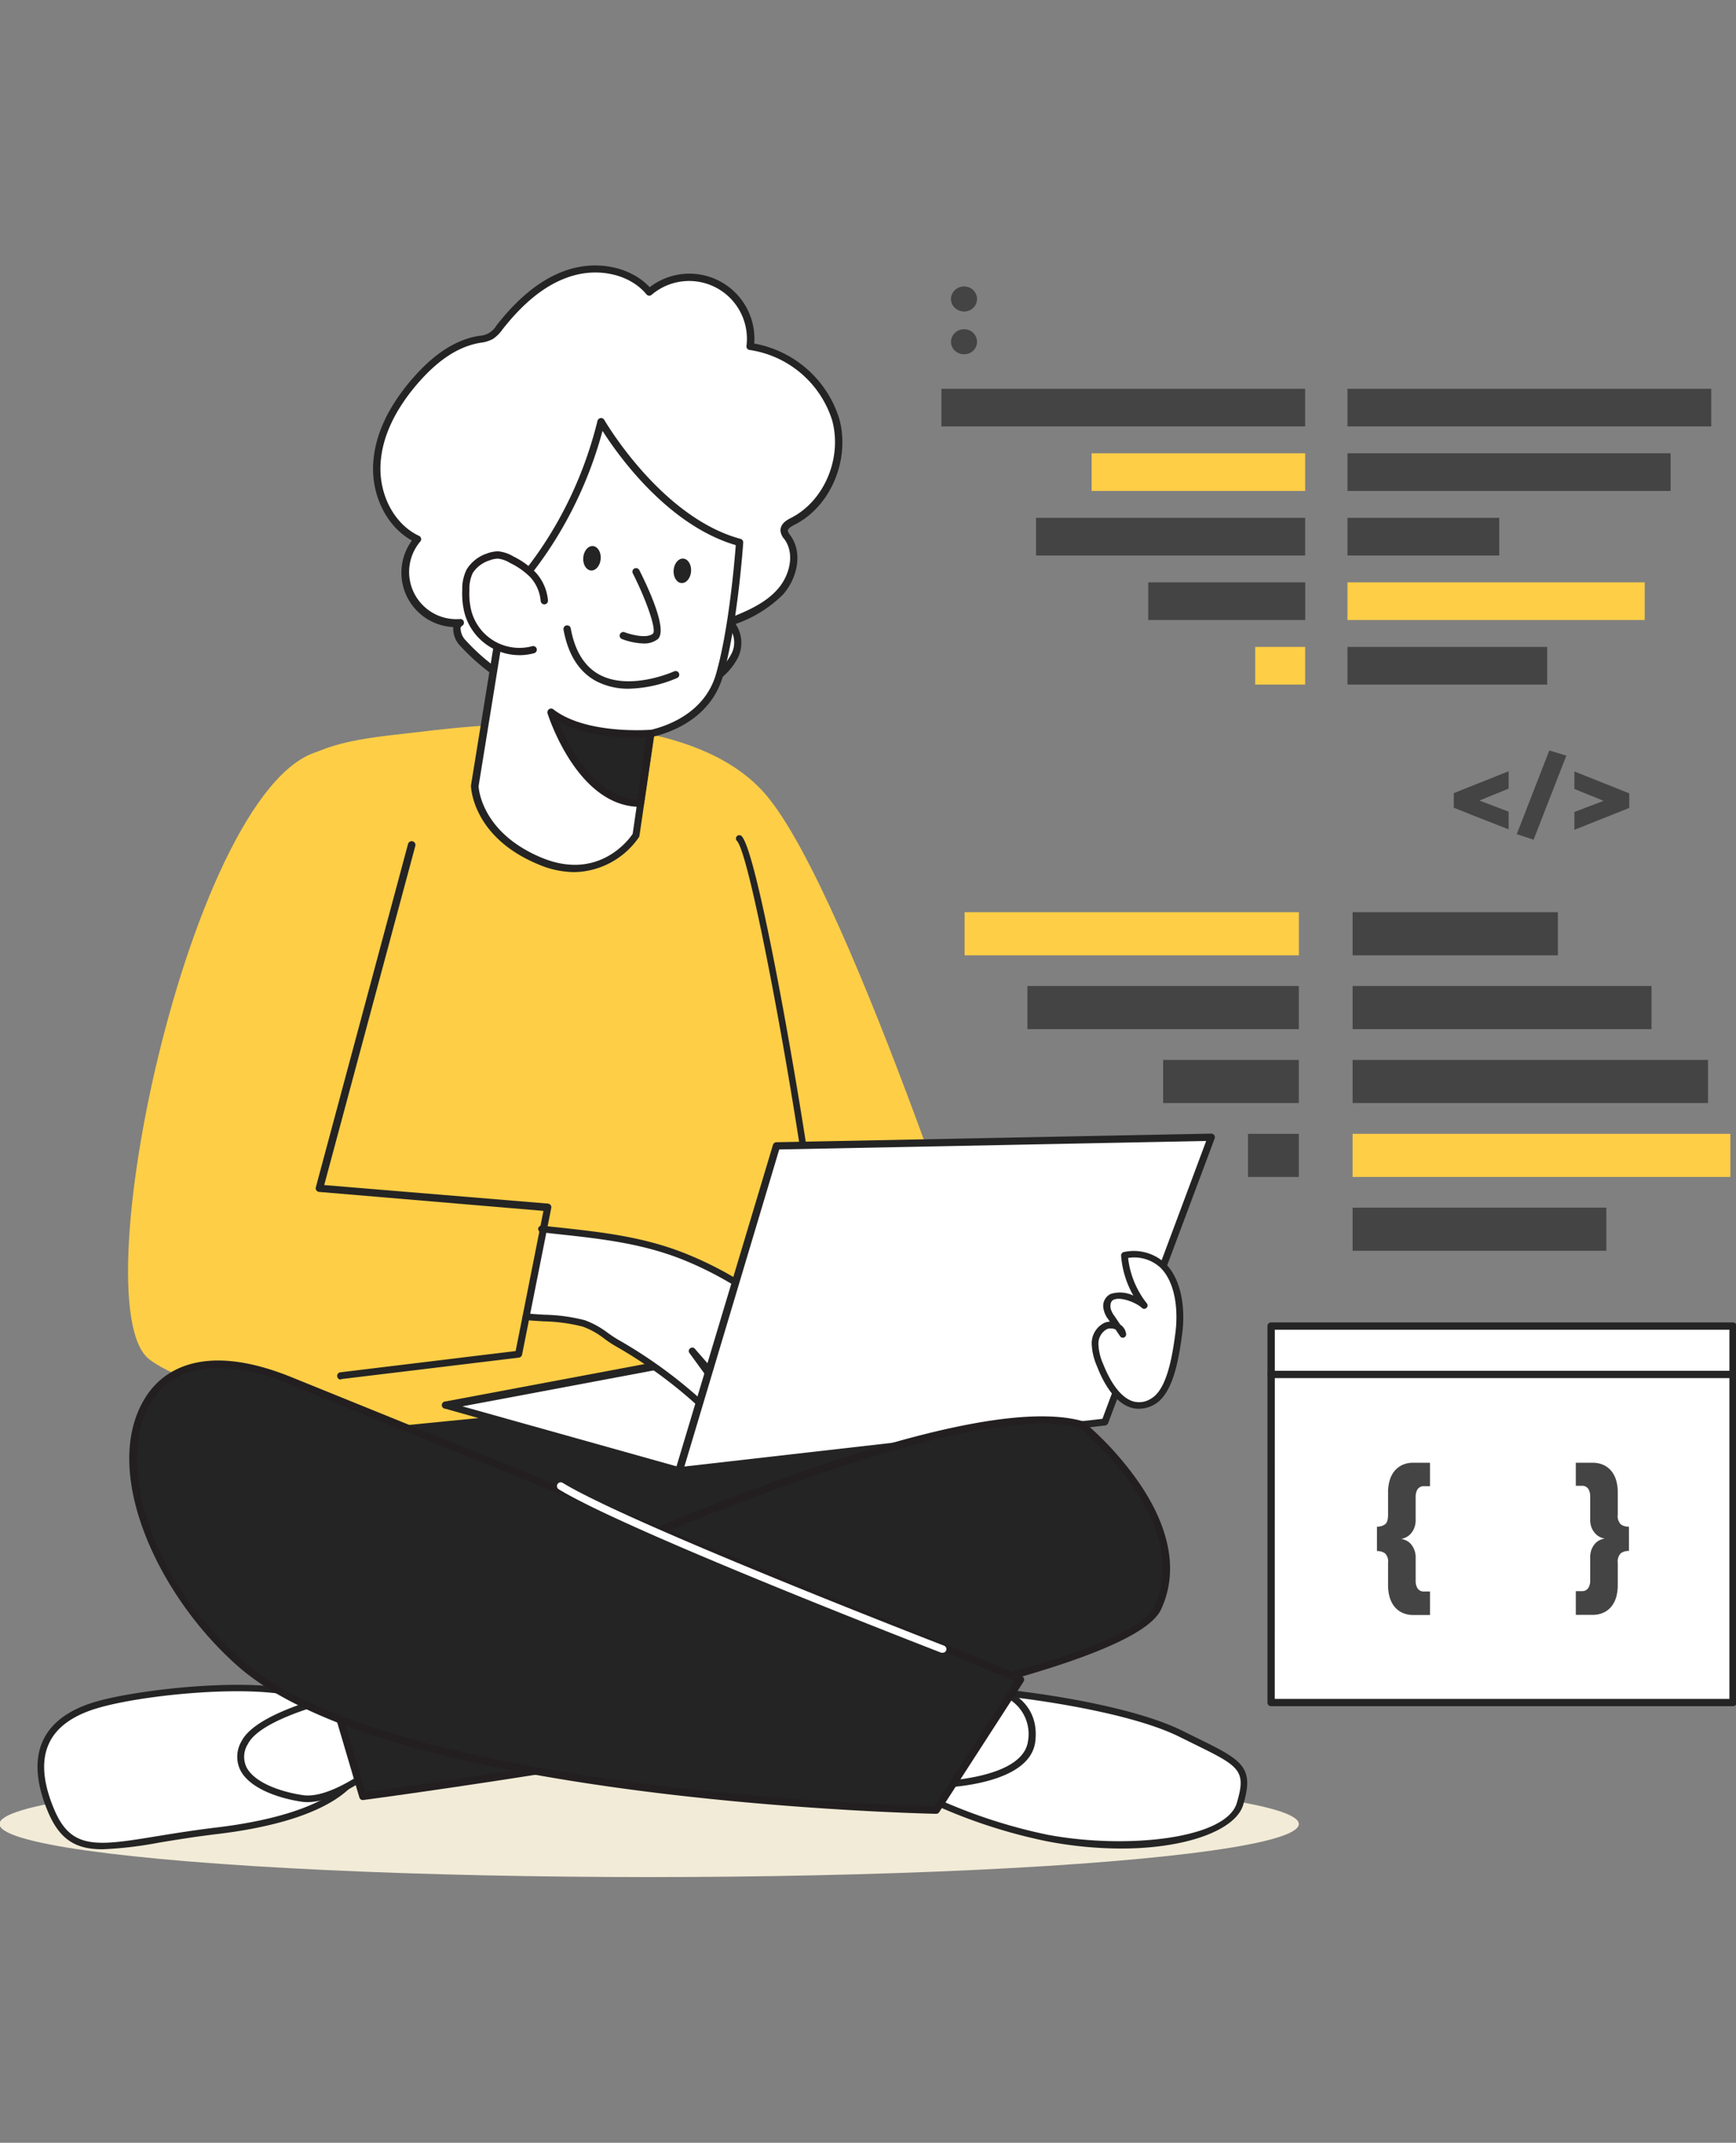 <svg xmlns="http://www.w3.org/2000/svg" xmlns:xlink="http://www.w3.org/1999/xlink" width="636" height="785" viewBox="0 0 636 785"><rect x="0" y="0" width="636" height="785" fill="#808080" stroke="none"/><defs><style>.a,.d{fill:#fff;}.a{stroke:#707070;}.b{clip-path:url(#a);}.c{fill:#f2ebd7;}.e{fill:#242424;}.f{fill:#231f20;}.g{fill:#fece47;}.h{fill:#444;}</style><clipPath id="a"><rect class="a" width="636" height="785" transform="translate(1040.087 260.444)"/></clipPath></defs><g class="b" transform="translate(-1040.087 -260.444)"><g transform="translate(1039.898 357.705)"><ellipse class="c" cx="238.014" cy="19.431" rx="238.014" ry="19.431" transform="translate(0 551.532)"/><rect class="d" width="169.242" height="137.89" transform="translate(465.871 388.544)"/><path class="e" d="M762.757,568.3H593.515a1.336,1.336,0,0,1-1.337-1.336V429.045a1.336,1.336,0,0,1,1.337-1.336H762.757a1.363,1.363,0,0,1,1.336,1.336V566.962a1.363,1.363,0,0,1-1.337,1.336Zm-167.906-2.673H761.42V430.382H594.878Z" transform="translate(-127.644 -40.501)"/><path class="e" d="M762.757,445.779H593.515a1.336,1.336,0,1,1,0-2.673H762.757a1.336,1.336,0,0,1,1.336,1.336,1.363,1.363,0,0,1-1.337,1.336Z" transform="translate(-127.644 -38.178)"/><path class="d" d="M339.22,222.007a18.71,18.71,0,0,1-15.663-30.6c-10.21-4.7-15.609-16.785-14.861-27.984s6.655-21.383,14.032-29.989c6.067-7.029,13.685-13.364,22.8-15.1a14.967,14.967,0,0,0,4.971-1.39,12.749,12.749,0,0,0,3.154-3.181c6.655-8.5,14.861-16.3,25.124-19.725s22.826-1.47,29.695,6.9a22.452,22.452,0,0,1,36.992,19.779,38.676,38.676,0,0,1,31.325,26.915c3.822,14.059-2.673,30.577-15.636,37.232-1.5.775-3.288,1.791-3.234,3.448a5,5,0,0,0,1.283,2.673c4.17,5.96,2.085,14.594-2.673,19.993s-11.867,8.259-18.71,10.985a10.477,10.477,0,0,1,2.058,11.867,22.344,22.344,0,0,1-8.874,9.3c-14.861,9.6-33.25,6.6-49.9,6.949-15.369.321-30.63-9.488-40.814-20.607C338.312,227.353,336.735,223.5,339.22,222.007Z" transform="translate(-170.432 -91.096)"/><path class="e" d="M399.695,251.771h-7.8c-3.475,0-7.11-.16-10.531,0-13.952.241-29.4-7.591-41.856-21.035a9.168,9.168,0,0,1-2.673-6.709.965.965,0,0,1,0-.294,19.939,19.939,0,0,1-15.128-31.7c-9.221-5.078-14.968-16.545-14.166-28.519.668-10.237,5.506-20.581,14.353-30.791,7.7-8.874,15.4-13.952,23.574-15.529l.909-.16a7.644,7.644,0,0,0,6.308-3.8c8.393-10.691,16.812-17.266,25.846-20.287,11.146-3.715,23.36-1.123,30.283,6.281a23.815,23.815,0,0,1,38.3,20.634,40.092,40.092,0,0,1,31.165,27.583c4.063,14.941-3.127,32.074-16.331,38.782-1.336.668-2.539,1.417-2.512,2.218a3.5,3.5,0,0,0,.775,1.5l.24.347c4.758,6.735,2.058,16.171-2.887,21.623a46.185,46.185,0,0,1-17.266,10.691,12.455,12.455,0,0,1,1.016,12,23.094,23.094,0,0,1-9.275,9.809C422.12,250.835,410.894,251.771,399.695,251.771Zm-15.369-2.887h7.618c13.364.267,27.129.561,38.542-6.816a20.608,20.608,0,0,0,8.366-8.713,9.115,9.115,0,0,0-1.737-10.424,1.337,1.337,0,0,1-.454-1.229,1.363,1.363,0,0,1,.829-1.042c6.254-2.512,13.364-5.346,18.095-10.691,4.25-4.677,6.628-12.7,2.673-18.309l-.24-.294a5.344,5.344,0,0,1-1.283-2.994c0-2.673,2.539-3.956,3.956-4.677,12.135-6.254,18.71-21.917,14.968-35.709A37.419,37.419,0,0,0,445.4,122.22a1.336,1.336,0,0,1-1.123-1.5,21.169,21.169,0,0,0-34.746-18.71,1.31,1.31,0,0,1-.989.321,1.283,1.283,0,0,1-.909-.481c-6.014-7.324-17.64-10-28.225-6.441-8.526,2.833-16.545,9.141-24.51,19.271a13.632,13.632,0,0,1-3.5,3.5,12.429,12.429,0,0,1-4.544,1.39l-.855.16c-7.564,1.47-14.781,6.254-22.077,14.647-8.446,9.756-13.043,19.592-13.685,29.214-.775,11.547,5,22.505,14.086,26.728a1.363,1.363,0,0,1,.748.909,1.337,1.337,0,0,1-.294,1.149,17.293,17.293,0,0,0,14.54,28.412,1.31,1.31,0,0,1,1.39.936,1.336,1.336,0,0,1-.588,1.55,1.149,1.149,0,0,0-.588.909,6.549,6.549,0,0,0,1.978,4.517c11.814,12.883,26.728,20.42,39.8,20.153Z" transform="translate(-170.608 -91.271)"/><path class="d" d="M504.822,545.127c6.121,0,51.746,4.945,73.1,15.556s25.98,11.44,21.65,25.766S557.637,604.3,529.011,598.9a193.136,193.136,0,0,1-52.788-19.191Z" transform="translate(-145.142 -22.782)"/><path class="e" d="M556.167,602.891a145.647,145.647,0,0,1-27.209-2.673,195.336,195.336,0,0,1-53.162-19.3,1.337,1.337,0,0,1-.615-.855,1.2,1.2,0,0,1,.267-.989l28.6-34.586a1.123,1.123,0,0,1,.909-.455h.267c7.457,0,52.013,5.078,73.4,15.689l4.811,2.379c17.133,8.393,21.757,10.691,17.48,24.857C598.21,595.942,580.623,602.891,556.167,602.891ZM478.281,579.5a193.352,193.352,0,0,0,51.131,18.362c28.733,5.346,65.19,1.55,69.172-11.6,3.662-12.188,1.016-13.5-16.224-21.944l-4.811-2.379c-20.394-10.13-64.014-15.288-72.006-15.449Z" transform="translate(-145.302 -22.947)"/><path class="d" d="M509.508,545.011a16.464,16.464,0,0,1,12.322,18.71c-2,15.208-34.158,15.85-36,16.037S509.508,545.011,509.508,545.011Z" transform="translate(-143.707 -22.8)"/><path class="e" d="M485.983,580.787a1.417,1.417,0,0,1-1.176-.695c-.4-.8-1.042-2.031,23.868-35.735a1.2,1.2,0,0,1,1.283-.454c.134,0,15.369,3.822,13.364,19.939-2.031,15.475-31.325,16.839-37.179,16.946Zm24.055-34.292c-7.831,10.691-19.485,26.728-22.4,31.807,7.323-.348,31.405-2.406,33.036-14.781A14.968,14.968,0,0,0,510.145,546.6Z" transform="translate(-143.863 -22.973)"/><path class="d" d="M314.061,579.981c-.935.481-9.676,11.841-47.79,16.384s-52.253,12.75-60.753-7.27-2.673-32.956,16.037-38.676,70.535-10.451,80.692-.882S314.061,579.981,314.061,579.981Z" transform="translate(-186.569 -22.943)"/><path class="e" d="M224.492,603.306c-9.435,0-15.5-3.154-19.939-13.578s-5.105-19.378-1.871-26.3c2.994-6.415,9.3-11.146,18.71-14.006,17.587-5.346,71.017-10.852,81.868-.615,10.4,9.783,12.054,30.363,12.135,31.219a1.283,1.283,0,0,1-.588,1.149l-.374.321c-10.985,10-32.074,14.353-47.9,16.224-8.206.989-15.262,2.138-21.382,3.154a140.687,140.687,0,0,1-20.661,2.432Zm49.34-57.893c-18.309,0-40.493,2.913-51.665,6.334C213.4,554.42,207.573,558.7,204.9,564.47c-2.94,6.254-2.3,14.433,1.9,24.3,6.281,14.834,15.556,13.364,37.9,9.7,6.254-1.016,13.364-2.165,21.6-3.154,15.449-1.844,36.056-6.067,46.56-15.636h0c-.374-3.5-2.673-20.794-11.306-29.027C297.7,546.856,286.715,545.413,273.832,545.413Z" transform="translate(-186.725 -23.094)"/><path class="d" d="M316.625,571.789s-17.293,14.433-28.813,12.723-27.45-8.018-21.035-20.447,47.71-19.912,47.71-19.912Z" transform="translate(-176.97 -22.93)"/><path class="e" d="M289.95,586.035a14.506,14.506,0,0,1-2.165-.161c-8.633-1.283-19.057-4.971-22.4-11.52a11.172,11.172,0,0,1,.454-10.691c6.629-12.883,46.881-20.233,48.592-20.554a1.23,1.23,0,0,1,.962.241,1.283,1.283,0,0,1,.481.882l2.138,27.61a1.256,1.256,0,0,1-.428,1.043C316.892,573.446,301.684,586.035,289.95,586.035Zm23.6-40.253c-7.083,1.39-40.092,8.419-45.438,19a8.793,8.793,0,0,0-.481,8.473c2.94,5.693,12.562,9.007,20.607,10.21,9.809,1.47,24.536-9.809,27.37-12.054Z" transform="translate(-177.131 -23.09)"/><path class="e" d="M519.541,466.334s-18.229,71.1-84.755,84.675-100.952,10-124.526-34.907-8.018-72.38-8.018-72.38l209.949-4.17Z" transform="translate(-172.156 -38.714)"/><path class="f" d="M380.1,559.5c-32.074,0-54.338-11.172-70.856-42.6-23.628-45.037-8.58-72.513-8.018-73.663a1.336,1.336,0,0,1,1.149-.668l209.949-4.17a1.31,1.31,0,0,1,1.336.989l7.27,26.728a1.524,1.524,0,0,1,0,.695c-.187.722-19.191,72.166-85.8,85.663C414.1,556.824,395.894,559.5,380.1,559.5Zm-76.79-114.289c-2.085,4.41-12.616,30.55,8.312,70.455,23.922,45.438,58.8,47.362,122.949,34.212,62.624-12.776,82.162-78.126,83.632-83.365l-6.923-25.418Z" transform="translate(-172.34 -38.889)"/><path class="g" d="M291.944,497.519s-34.4-111.189-29.882-180.869,30.417-72.166,65.751-76.095c15.689-1.764,99.268-14.139,130.567,22.692s86.385,209.334,86.385,209.334Z" transform="translate(-177.521 -69.257)"/><path class="d" d="M404.288,255.257l-5.346,37.206s-11.707,19.217-35.147,9.489S339.9,274.287,339.9,274.287l11.119-68.745s24.724-22.184,35.121-64.575c0,0,20.714,36.136,50.783,44.262,0,0-2,30.016-7.377,48.618C424.2,251.835,404.663,255.043,404.288,255.257Z" transform="translate(-165.713 -83.771)"/><path class="e" d="M376.55,306.187a34.106,34.106,0,0,1-13.2-2.833c-24.055-9.943-24.7-28.091-24.723-28.866l11.2-68.985a1.471,1.471,0,0,1,.428-.8c.241-.214,24.536-22.4,34.747-63.88a1.39,1.39,0,0,1,1.122-.989,1.337,1.337,0,0,1,1.337.641c.214.374,20.821,35.762,49.928,43.62a1.336,1.336,0,0,1,.989,1.39c0,.294-2.085,30.39-7.43,48.912-4.41,15.262-18.71,20.5-25.231,22.1l-5.346,36.323a1.6,1.6,0,0,1-.16.508A29.4,29.4,0,0,1,376.55,306.187ZM352.5,206.357,341.43,274.674c0,.428.8,16.946,23.093,26.22,20.821,8.633,32.074-6.735,33.357-8.74l5.346-36.912a1.257,1.257,0,0,1,.668-.962,2.088,2.088,0,0,1,.8-.267c5.747-1.363,19.592-6.094,23.708-20.367,4.7-16.277,6.842-41.723,7.243-47.255-25.124-7.377-43.353-33.276-48.805-41.856C376.684,182.168,355.382,203.417,352.5,206.357Zm46.667,86.278Z" transform="translate(-165.906 -83.945)"/><path class="d" d="M365.864,200.178a16.037,16.037,0,0,0-4.063-9.355,28.093,28.093,0,0,0-7.858-5.666,12.162,12.162,0,0,0-5-1.737,10.156,10.156,0,0,0-3.662.722,12.509,12.509,0,0,0-6.842,5.346,14.568,14.568,0,0,0-1.417,6.923,29.614,29.614,0,0,0,.695,7.7,19.511,19.511,0,0,0,24.055,14.112" transform="translate(-166.151 -77.365)"/><path class="f" d="M356.872,220.293a20.875,20.875,0,0,1-20.26-15.77,29.111,29.111,0,0,1-.748-8.018,16.037,16.037,0,0,1,1.577-7.537,13.739,13.739,0,0,1,7.457-5.907,11.814,11.814,0,0,1,4.17-.8,13.364,13.364,0,0,1,5.586,1.9,29.59,29.59,0,0,1,8.206,5.934,17.426,17.426,0,0,1,4.41,10.157,1.363,1.363,0,0,1-1.23,1.443,1.39,1.39,0,0,1-1.443-1.229,14.78,14.78,0,0,0-3.662-8.58,26.54,26.54,0,0,0-7.511-5.346,10.69,10.69,0,0,0-4.41-1.6,8.419,8.419,0,0,0-3.154.641,11.359,11.359,0,0,0-6.147,4.624,13.6,13.6,0,0,0-1.23,6.308,25.982,25.982,0,0,0,.668,7.35,18.2,18.2,0,0,0,22.345,13.15,1.326,1.326,0,1,1,.668,2.566,19.991,19.991,0,0,1-5.292.722Z" transform="translate(-166.327 -77.54)"/><path class="d" d="M391.884,188.761s10.5,20.714,7.056,23.681-11.734-.294-11.734-.294" transform="translate(-158.575 -76.559)"/><path class="e" d="M394.825,215.21a24.215,24.215,0,0,1-8.018-1.63,1.336,1.336,0,0,1-.748-1.737,1.363,1.363,0,0,1,1.737-.748c1.951.748,8.018,2.486,10.344.508,1.417-1.176-2.112-11.707-7.35-22.077a1.31,1.31,0,0,1,.588-1.791,1.363,1.363,0,0,1,1.791.588c3.287,6.522,10.558,22.024,6.736,25.311A8.018,8.018,0,0,1,394.825,215.21Z" transform="translate(-158.762 -76.734)"/><ellipse class="e" cx="4.49" cy="3.207" rx="4.49" ry="3.207" transform="translate(213.501 111.476) rotate(-85.34)"/><ellipse class="e" cx="4.49" cy="3.207" rx="4.49" ry="3.207" transform="translate(246.643 116.095) rotate(-85.74)"/><path class="e" d="M392.045,229.033a25.365,25.365,0,0,1-11.787-2.673c-6.388-3.341-10.477-9.729-12.161-18.977a1.336,1.336,0,0,1,1.1-1.55,1.363,1.363,0,0,1,1.55,1.069c1.5,8.393,5.132,14.139,10.691,17.079,11.226,5.88,27.022-1.229,27.182-1.31a1.336,1.336,0,0,1,1.764.668,1.31,1.31,0,0,1-.668,1.764A47.417,47.417,0,0,1,392.045,229.033Z" transform="translate(-161.462 -73.986)"/><path class="e" d="M400.626,241.295s-24.055,1.978-36.457-7.8c0,0,10.558,33.41,32.742,33.3Z" transform="translate(-162.051 -69.809)"/><path class="f" d="M396.933,268.309c-22.826,0-33.464-32.849-33.918-34.239a1.363,1.363,0,0,1,.535-1.5,1.283,1.283,0,0,1,1.577,0c11.947,9.328,35.281,7.537,35.522,7.511a1.336,1.336,0,0,1,1.417,1.524l-3.715,25.525A1.417,1.417,0,0,1,396.933,268.309ZM367,237.037c3.395,8.366,13.017,27.744,28.893,28.572l3.287-22.692c-5.132.214-20.955.374-32.127-5.88Z" transform="translate(-162.233 -69.989)"/><path class="g" d="M306.182,245.514c-49.367-6.147-95.713,203.427-68.771,223.34,42.017,31.085,170.258-11.359,170.258-11.359l-12.83-55.3S302.279,406.6,300.6,387.6s51.719-108.088,44.235-121.078S306.182,245.514,306.182,245.514Z" transform="translate(-182.377 -68.015)"/><path class="e" d="M449.351,399.636a1.176,1.176,0,0,1-1.2-1.042c-6.361-44.689-20.313-119.528-24.83-123.911a1.23,1.23,0,0,1,1.711-1.764c5.8,5.64,20.714,91.49,25.525,125.328a1.23,1.23,0,0,1-1.042,1.39Z" transform="translate(-153.177 -63.907)"/><path class="d" d="M416.029,481.841,330.82,457.972l156.493-29.428,84.7,35.495Z" transform="translate(-167.084 -40.375)"/><path class="e" d="M416.25,483.451a.8.8,0,0,1-.347,0L330.693,459.4a1.336,1.336,0,0,1,0-2.673l156.493-29.4a1.2,1.2,0,0,1,.748,0l84.7,35.495a1.341,1.341,0,0,1-.374,2.566L416.41,483.451Zm-79.329-24.937,79.436,22.265L567,463.592l-79.623-33.357Z" transform="translate(-167.304 -40.569)"/><path class="d" d="M361.941,398.238C380.65,400.3,398,401.632,415.4,408.929a131.177,131.177,0,0,1,27.958,16.037,90.052,90.052,0,0,1,12.268,10.477c2.994,3.261,2.031,6.442-2.993,4.865a60.751,60.751,0,0,1-16.411-8.018,174.1,174.1,0,0,1,31.726,33.865c1.016,1.443,2,3.5.8,4.784s-3.876,0-5.346-1.336l-26.434-25.071A83.846,83.846,0,0,1,454.58,465.7c.668,1.149,1.31,2.673.615,3.715-1.176,1.951-4.169.481-5.773-1.149a191.977,191.977,0,0,1-21.516-25.926l14.273,21.383a3.154,3.154,0,0,1-4.036,1.951,9.167,9.167,0,0,1-3.929-3.1L416.92,442.714l10.21,14.059c1.6,2.192,3.207,5.346,1.363,7.4s-6.014,0-8.366-2.085A173.142,173.142,0,0,0,389.15,439.56c-4.036-2.379-7.484-5.613-11.947-6.976-6.415-1.978-14.433-1.711-21.115-2.459" transform="translate(-163.271 -44.948)"/><path class="e" d="M467.612,472.957a7.805,7.805,0,0,1-4.7-2.3l-8.553-8.018c.561.882,1.122,1.791,1.63,2.673a4.892,4.892,0,0,1,.615,4.971,3.047,3.047,0,0,1-2.3,1.5,7.3,7.3,0,0,1-5.346-2.432c-1.764-1.764-3.475-3.555-5.158-5.346a1.206,1.206,0,0,1,0,.294,3.582,3.582,0,0,1-1.711,2.379,4.918,4.918,0,0,1-3.875.508,10.1,10.1,0,0,1-4.49-3.475l-3.154-3.608a5.052,5.052,0,0,1-.748,5.346,4.25,4.25,0,0,1-3.047,1.417,11.547,11.547,0,0,1-7.27-3.688,168,168,0,0,0-30.737-22.345,42.8,42.8,0,0,1-3.956-2.673,28.275,28.275,0,0,0-7.724-4.276,63.429,63.429,0,0,0-14.246-1.924c-2.3-.134-4.544-.267-6.655-.481a1.23,1.23,0,0,1-1.069-1.363,1.2,1.2,0,0,1,1.336-1.069c2.085.214,4.276.348,6.522.481a65.1,65.1,0,0,1,14.834,2,31.883,31.883,0,0,1,8.393,4.6c1.23.882,2.486,1.737,3.8,2.513A173.008,173.008,0,0,1,421.185,461.3a9.89,9.89,0,0,0,5.346,2.807,1.845,1.845,0,0,0,1.31-.615c1.443-1.577-.535-4.651-1.443-5.907l-10.21-14.032a1.176,1.176,0,0,1,.214-1.657,1.2,1.2,0,0,1,1.684,0l17.32,19.859a7.858,7.858,0,0,0,3.341,2.673,2.459,2.459,0,0,0,1.9-.24,1.2,1.2,0,0,0,.428-.374l-13.925-20.928a1.212,1.212,0,1,1,2-1.363,193.487,193.487,0,0,0,21.383,25.766A5.346,5.346,0,0,0,453.873,469a.588.588,0,0,0,.508-.321c.294-.454,0-1.31-.615-2.486A82.109,82.109,0,0,0,442.3,450.96l-5.96-5.666A1.229,1.229,0,0,1,438,443.5c2.112,1.817,4.116,3.715,6.04,5.72l20.42,19.378a5.025,5.025,0,0,0,3.074,1.657.668.668,0,0,0,.561-.267c.615-.642,0-2.085-.882-3.261a173.147,173.147,0,0,0-31.486-33.624,1.229,1.229,0,0,1,1.47-1.951,58.8,58.8,0,0,0,16.037,7.858c1.871.588,2.86.347,3.047,0s0-1.523-1.31-2.913a86.092,86.092,0,0,0-12.108-10.317,129.233,129.233,0,0,0-27.69-15.85c-15.689-6.548-31.379-8.232-48.11-10.023l-5.212-.588a1.21,1.21,0,1,1,.267-2.406l5.346.561c16.812,1.817,32.662,3.528,48.672,10.21a131.261,131.261,0,0,1,28.225,16.037,90.284,90.284,0,0,1,12.455,10.691c1.924,2.085,2.512,4.357,1.55,5.88-.561.855-2.058,2.138-5.827.962a56.989,56.989,0,0,1-6.388-2.379,176.025,176.025,0,0,1,23.066,26.354c1.844,2.673,2.085,4.838.722,6.335a3.181,3.181,0,0,1-2.3,1.042Z" transform="translate(-163.419 -45.149)"/><path class="d" d="M560.842,473.071l39-104.373-159.273,3.154-35.709,119.02Z" transform="translate(-155.911 -49.406)"/><path class="e" d="M405.031,492.453a1.283,1.283,0,0,1-1.016-.481,1.363,1.363,0,0,1-.267-1.23l35.709-119.02a1.39,1.39,0,0,1,1.256-.962l159.273-3.154a1.363,1.363,0,0,1,1.123.561,1.443,1.443,0,0,1,.16,1.23l-39,104.24a1.363,1.363,0,0,1-1.123.882L405.192,492.453Zm36.724-119.047-34.746,116.16,153.152-17.48,38.007-101.781Zm119.261,99.91Z" transform="translate(-156.086 -49.571)"/><path class="e" d="M569.157,460.441s43.219,35.094,28.038,67.275-291.336,68.958-291.336,68.958L293.43,554.6S510.061,443.95,569.157,460.441Z" transform="translate(-172.726 -35.815)"/><path class="f" d="M306.035,598.186a1.363,1.363,0,0,1-1.283-.962l-12.429-42.07a1.283,1.283,0,0,1,.668-1.55c.535-.294,54.873-27.958,115.759-53.3,81.922-34.078,136.046-47.87,160.85-40.974a1.337,1.337,0,0,1,.508.267,117.175,117.175,0,0,1,19.939,21.837c11.921,17.159,14.807,33.41,8.339,47.041-15.449,32.448-280.885,68.183-292.165,69.68Zm-10.852-42.765L307,595.3c19.3-2.673,274.631-37.9,288.984-68.023,14.112-29.722-24.055-62.784-27.37-65.484C512.429,446.8,311.38,547.4,295.344,555.474Z" transform="translate(-172.902 -35.989)"/><path class="e" d="M288.522,447s214.439,86.706,267.6,109.585l-30.9,47.736s-198-3.875-254.772-53.616S217.452,418.158,288.522,447Z" transform="translate(-182.117 -38.488)"/><path class="f" d="M525.426,605.894h0c-.481,0-50.222-1.042-106.244-8.152-75.373-9.6-125.622-24.991-149.383-45.812-29.722-26.033-50.543-71.738-34.185-98.279,5.346-8.82,19.618-21.516,53.67-7.724h0c2.138.882,215.054,87,267.628,109.585a1.283,1.283,0,0,1,.748.829,1.39,1.39,0,0,1-.16,1.123l-30.9,47.816A1.336,1.336,0,0,1,525.426,605.894ZM262.395,442.532c-10.985,0-19.4,4.223-24.536,12.509-12.616,20.5-2.112,63.533,33.677,94.885,54.017,47.335,239.831,52.948,253.169,53.269l29.668-45.839c-54.9-23.521-263.993-108.088-266.132-108.944h0A70.133,70.133,0,0,0,262.395,442.532Z" transform="translate(-182.317 -38.672)"/><path class="d" d="M541.674,425.767a7.59,7.59,0,0,0,1.55,3.368l4.169,6.228a4.517,4.517,0,0,0-6.2-3.1,7.3,7.3,0,0,0-3.822,6.6,21.006,21.006,0,0,0,1.871,7.778c2.967,7.7,9.675,18.95,19.378,13.124,6.575-3.956,8.393-17.908,9.328-24.857,1.844-13.685-2.352-31.272-19.939-28.6a33.836,33.836,0,0,0,7.217,18.469C552.365,422,540.792,417.7,541.674,425.767Z" transform="translate(-135.915 -43.772)"/><path class="e" d="M553.419,462.761a9.191,9.191,0,0,1-3.154-.534c-6.335-2.165-10.29-10.317-12.081-14.995A22.449,22.449,0,0,1,536.233,439a8.339,8.339,0,0,1,4.57-7.671,5.051,5.051,0,0,1,2.085-.454l-.588-.882a8.687,8.687,0,0,1-1.764-3.956,4.864,4.864,0,0,1,2.673-5.346,11.386,11.386,0,0,1,8.286.615A34.746,34.746,0,0,1,547,406.659a1.256,1.256,0,0,1,1.042-1.31,16.892,16.892,0,0,1,15.155,4.17c6.281,6.2,7.324,17.373,6.174,25.793-1.042,7.7-2.913,21.516-9.916,25.739A11.3,11.3,0,0,1,553.419,462.761Zm-10.37-29.4a3.178,3.178,0,0,0-1.256.24,6.067,6.067,0,0,0-3.1,5.506,19.456,19.456,0,0,0,1.764,7.323c1.337,3.421,5.025,11.627,10.691,13.551a8.018,8.018,0,0,0,7-1.042c6.014-3.608,7.831-17.186,8.713-23.708,1.1-8.018.214-18.442-5.346-24.055a14.139,14.139,0,0,0-11.948-3.662,32.741,32.741,0,0,0,6.869,16.652,1.2,1.2,0,0,1-.134,1.657,1.229,1.229,0,0,1-1.684,0c-1.791-1.764-7.7-4.276-10.344-2.993-.588.267-1.336.882-1.149,2.967h0a7.242,7.242,0,0,0,1.336,2.833l2.245,3.314a4.758,4.758,0,0,1,2.138,3.448,1.229,1.229,0,0,1-.8,1.283,1.2,1.2,0,0,1-1.417-.481l-1.657-2.459A3.823,3.823,0,0,0,543.049,433.36Z" transform="translate(-136.087 -43.934)"/><path class="d" d="M507.313,541.028a1.679,1.679,0,0,1-.508,0c-4.677-1.818-115.225-44.609-140.135-59.871a1.39,1.39,0,0,1-.454-1.9,1.363,1.363,0,0,1,1.9-.454c24.7,15.128,138.532,59.2,139.681,59.63a1.39,1.39,0,0,1,.8,1.791A1.363,1.363,0,0,1,507.313,541.028Z" transform="translate(-161.773 -32.822)"/><path class="e" d="M298.477,471.755a1.339,1.339,0,0,1-.16-2.673l64.147-7.778,10.184-51.345-82.189-6.949a1.309,1.309,0,0,1-.989-.561,1.283,1.283,0,0,1-.214-1.122L323.04,275.544a1.381,1.381,0,0,1,2.673.695L292.33,400.5l81.975,6.789a1.416,1.416,0,0,1,.962.535,1.363,1.363,0,0,1,.241,1.069l-10.691,53.75a1.363,1.363,0,0,1-1.149,1.069l-65.19,7.885Z" transform="translate(-173.363 -63.619)"/><rect class="h" width="133.266" height="13.792" transform="translate(345.086 45.168)"/><rect class="h" width="133.266" height="13.792" transform="translate(493.855 45.168)"/><rect class="g" width="78.233" height="13.792" transform="translate(400.12 68.796)"/><rect class="h" width="118.379" height="13.792" transform="translate(493.855 68.796)"/><rect class="h" width="98.6" height="13.792" transform="translate(379.753 92.45)"/><rect class="h" width="55.594" height="13.792" transform="translate(493.855 92.45)"/><rect class="h" width="57.519" height="13.792" transform="translate(420.861 116.078)"/><rect class="g" width="108.89" height="13.792" transform="translate(493.855 116.078)"/><rect class="g" width="18.309" height="13.792" transform="translate(460.044 139.732)"/><rect class="h" width="73.155" height="13.792" transform="translate(493.855 139.732)"/><rect class="g" width="122.468" height="15.796" transform="translate(353.586 236.915)"/><rect class="h" width="75.213" height="15.796" transform="translate(495.726 236.915)"/><rect class="h" width="99.429" height="15.796" transform="translate(376.599 263.964)"/><rect class="h" width="109.505" height="15.796" transform="translate(495.726 263.964)"/><rect class="h" width="49.714" height="15.796" transform="translate(426.313 291.04)"/><rect class="h" width="130.219" height="15.796" transform="translate(495.726 291.04)"/><rect class="h" width="18.629" height="15.796" transform="translate(457.398 318.115)"/><rect class="g" width="138.398" height="15.796" transform="translate(495.726 318.115)"/><rect class="h" width="92.96" height="15.796" transform="translate(495.726 345.164)"/><path class="h" d="M661.541,269.628l-10.05-4.009v-5.346l10.05-4.009,10.05-4.009v6.361c-1.817.775-3.608,1.5-5.346,2.192s-3.582,1.417-5.346,2.192l5.346,2.031,5.346,2.031v6.468Z" transform="translate(-118.693 -66.978)"/><path class="h" d="M671.533,276.316l11.921-30.657,6.254,1.871-12,30.791Z" transform="translate(-115.669 -67.973)"/><path class="h" d="M699.93,256.333c3.341,1.336,6.709,2.673,10.05,4.009v5.346L699.93,269.7l-10.05,4.009v-6.548l5.346-2.031,5.346-2.031c-1.817-.775-3.608-1.5-5.346-2.192s-3.582-1.417-5.346-2.192v-6.388Z" transform="translate(-112.9 -66.967)"/><path class="h" d="M491.434,102.558a4.087,4.087,0,0,1,.4-1.791,4.2,4.2,0,0,1,1.042-1.5,4.943,4.943,0,0,1,1.523-.962,5,5,0,0,1,1.9-.374,4.677,4.677,0,0,1,1.791.374,5.132,5.132,0,0,1,1.5.962,4.944,4.944,0,0,1,1.016,1.5,4.463,4.463,0,0,1,.374,1.791,4.6,4.6,0,0,1-.375,1.818,4.892,4.892,0,0,1-1.015,1.416,4.806,4.806,0,0,1-5.186.962,4.492,4.492,0,0,1-1.523-.962,4.142,4.142,0,0,1-1.042-1.417A4.2,4.2,0,0,1,491.434,102.558Zm0,15.663a4.624,4.624,0,0,1,1.443-3.261,4.544,4.544,0,0,1,1.523-.989,5,5,0,0,1,1.9-.347,4.65,4.65,0,0,1,1.791.347,4.7,4.7,0,0,1,1.5.989,4.812,4.812,0,0,1,1.016,1.47,4.543,4.543,0,0,1,0,3.608,4.677,4.677,0,0,1-1.016,1.443,5.132,5.132,0,0,1-1.5.962,4.651,4.651,0,0,1-1.791.347,5,5,0,0,1-1.9-.347,4.944,4.944,0,0,1-1.523-.962,4.01,4.01,0,0,1-1.042-1.443A4.115,4.115,0,0,1,491.434,118.221Z" transform="translate(-142.847 -90.265)"/><path class="h" d="M627.037,495.782a4.731,4.731,0,0,0,2.967-.855c.749-.561,1.1-1.737,1.1-3.555v-8.286a15.522,15.522,0,0,1,.535-4.063,10.183,10.183,0,0,1,1.657-3.421,8.553,8.553,0,0,1,2.887-2.352,9.461,9.461,0,0,1,4.277-.882h6.014v8.606h-2.112a2.673,2.673,0,0,0-2.486,1.176,5.131,5.131,0,0,0-.668,2.673v8.446a7.777,7.777,0,0,1-.561,3.127,7.192,7.192,0,0,1-1.336,2.085,5.535,5.535,0,0,1-1.738,1.256,4.6,4.6,0,0,1-1.684.508h0a7.112,7.112,0,0,1,1.684.535,5.348,5.348,0,0,1,1.737,1.2,7.376,7.376,0,0,1,1.9,5.212v8.473a4.972,4.972,0,0,0,.668,2.673,2.673,2.673,0,0,0,2.486,1.2h2.112v8.607h-6.014a9.463,9.463,0,0,1-4.277-.882,8.551,8.551,0,0,1-2.887-2.352,10.443,10.443,0,0,1-1.657-3.421,15.884,15.884,0,0,1-.535-4.089v-8.286a4.276,4.276,0,0,0-1.1-3.528,4.731,4.731,0,0,0-2.967-.855Z" transform="translate(-122.384 -33.763)"/><path class="h" d="M709.8,504.683a4.811,4.811,0,0,0-2.993.855,4.357,4.357,0,0,0-1.1,3.528v8.286a15.872,15.872,0,0,1-.535,4.089,9.939,9.939,0,0,1-1.657,3.421,8.018,8.018,0,0,1-2.886,2.352,9.466,9.466,0,0,1-4.277.882h-6.014V519.41h2.138a2.673,2.673,0,0,0,2.459-1.2,4.972,4.972,0,0,0,.668-2.673v-8.473a7.751,7.751,0,0,1,.561-3.1,7.194,7.194,0,0,1,1.363-2.112,5.346,5.346,0,0,1,1.711-1.2,7.705,7.705,0,0,1,1.71-.535h0a4.866,4.866,0,0,1-1.711-.508,5.348,5.348,0,0,1-1.711-1.256,6.713,6.713,0,0,1-1.363-2.085,7.78,7.78,0,0,1-.561-3.127v-8.473a5.129,5.129,0,0,0-.668-2.673,2.673,2.673,0,0,0-2.459-1.176h-2.138v-8.446h6.014a9.464,9.464,0,0,1,4.276.882,8.019,8.019,0,0,1,2.887,2.352,9.7,9.7,0,0,1,1.657,3.421,15.522,15.522,0,0,1,.535,4.063v8.286a4.384,4.384,0,0,0,1.1,3.555,4.811,4.811,0,0,0,2.993.855Z" transform="translate(-112.83 -33.763)"/></g></g></svg>